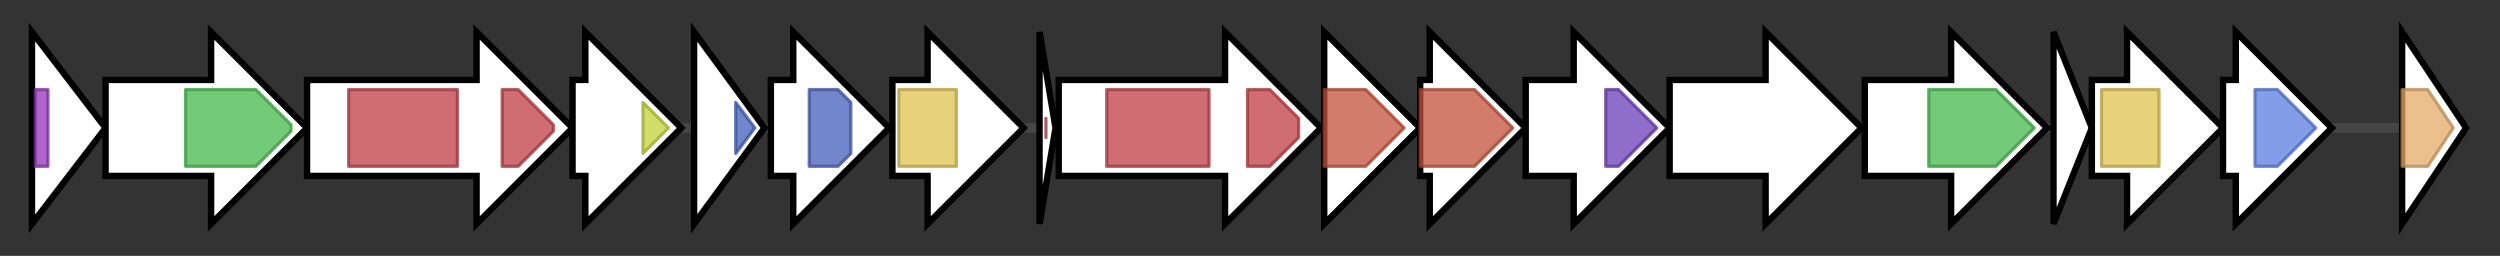 <svg version="1.1" baseProfile="full" xmlns="http://www.w3.org/2000/svg" width="781.6" height="80">
	<rect width="100%" height="100%" fill="#333333" stroke="none"/>
	<g>
		<line x1="10" y1="40.0" x2="771.6" y2="40.0" style="stroke:rgb(70,70,70); stroke-width:3 "/>
		<g>
			<title>tpdR
TetR transcriptional regulator</title>
			<polygon class="tpdR
TetR transcriptional regulator" points="10,10 33,40 10,70" fill="rgb(255,255,255)" fill-opacity="1.0" stroke="rgb(0,0,0)" stroke-width="2"  />
			<g>
				<title>TetR_N (PF00440)
"Bacterial regulatory proteins, tetR family"</title>
				<rect class="PF00440" x="11" y="28" stroke-linejoin="round" width="4" height="24" fill="rgb(148,50,185)" stroke="rgb(118,40,148)" stroke-width="1" opacity="0.75" />
			</g>
		</g>
		<g>
			<title>tpdO
cyclodehydratase</title>
			<polygon class="tpdO
cyclodehydratase" points="33,25 66,25 66,10 96,40 66,70 66,55 33,55" fill="rgb(255,255,255)" fill-opacity="1.0" stroke="rgb(0,0,0)" stroke-width="2"  />
			<g>
				<title>YcaO (PF02624)
"YcaO cyclodehydratase, ATP-ad Mg2+-binding"</title>
				<polygon class="PF02624" points="58,28 80,28 91,39 91,41 80,52 58,52" stroke-linejoin="round" width="33" height="24" fill="rgb(69,185,74)" stroke="rgb(55,148,59)" stroke-width="1" opacity="0.75" />
			</g>
		</g>
		<g>
			<title>tpdP
dehydratase</title>
			<polygon class="tpdP
dehydratase" points="96,25 149,25 149,10 179,40 149,70 149,55 96,55" fill="rgb(255,255,255)" fill-opacity="1.0" stroke="rgb(0,0,0)" stroke-width="2"  />
			<g>
				<title>Lant_dehydr_N (PF04738)
"Lantibiotic dehydratase, N terminus"</title>
				<rect class="PF04738" x="109" y="28" stroke-linejoin="round" width="34" height="24" fill="rgb(191,60,69)" stroke="rgb(152,48,55)" stroke-width="1" opacity="0.75" />
			</g>
			<g>
				<title>Lant_dehydr_N (PF04738)
"Lantibiotic dehydratase, N terminus"</title>
				<polygon class="PF04738" points="157,28 162,28 173,39 173,41 162,52 157,52" stroke-linejoin="round" width="16" height="24" fill="rgb(191,60,69)" stroke="rgb(152,48,55)" stroke-width="1" opacity="0.75" />
			</g>
		</g>
		<g>
			<title>tpdQ
cytochrome P450 monooxygenase</title>
			<polygon class="tpdQ
cytochrome P450 monooxygenase" points="179,25 183,25 183,10 213,40 183,70 183,55 179,55" fill="rgb(255,255,255)" fill-opacity="1.0" stroke="rgb(0,0,0)" stroke-width="2"  />
			<g>
				<title>p450 (PF00067)
"Cytochrome P450"</title>
				<polygon class="PF00067" points="201,32 209,40 201,48" stroke-linejoin="round" width="9" height="24" fill="rgb(195,210,54)" stroke="rgb(155,168,43)" stroke-width="1" opacity="0.75" />
			</g>
		</g>
		<g>
			<title>tpdS
hypothetical protein</title>
			<polygon class="tpdS
hypothetical protein" points="217,10 239,40 217,70" fill="rgb(255,255,255)" fill-opacity="1.0" stroke="rgb(0,0,0)" stroke-width="2"  />
			<g>
				<title>DUF5969 (PF19394)
"Family of unknown function (DUF5969)"</title>
				<polygon class="PF19394" points="230,32 236,40 230,48" stroke-linejoin="round" width="8" height="24" fill="rgb(64,95,189)" stroke="rgb(51,76,151)" stroke-width="1" opacity="0.75" />
			</g>
		</g>
		<g>
			<title>tpdT
N-methyl transferase</title>
			<polygon class="tpdT
N-methyl transferase" points="241,25 248,25 248,10 278,40 248,70 248,55 241,55" fill="rgb(255,255,255)" fill-opacity="1.0" stroke="rgb(0,0,0)" stroke-width="2"  />
			<g>
				<title>MTS (PF05175)
"Methyltransferase small domain"</title>
				<polygon class="PF05175" points="253,28 262,28 266,32 266,48 262,52 253,52" stroke-linejoin="round" width="13" height="24" fill="rgb(70,94,185)" stroke="rgb(56,75,148)" stroke-width="1" opacity="0.75" />
			</g>
		</g>
		<g>
			<title>tpdU
coproporphyrinogen III oxidase</title>
			<polygon class="tpdU
coproporphyrinogen III oxidase" points="279,25 290,25 290,10 320,40 290,70 290,55 279,55" fill="rgb(255,255,255)" fill-opacity="1.0" stroke="rgb(0,0,0)" stroke-width="2"  />
			<g>
				<title>Radical_SAM (PF04055)
"Radical SAM superfamily"</title>
				<rect class="PF04055" x="281" y="28" stroke-linejoin="round" width="18" height="24" fill="rgb(223,193,78)" stroke="rgb(178,154,62)" stroke-width="1" opacity="0.75" />
			</g>
		</g>
		<g>
			<title>tpdA
GE2270 prepropeptide</title>
			<polygon class="tpdA
GE2270 prepropeptide" points="325,10 330,40 325,70" fill="rgb(255,255,255)" fill-opacity="1.0" stroke="rgb(0,0,0)" stroke-width="2"  />
			<g>
				<title>Thiopep_pre (PF19409)
"Thiopeptide-type bacteriocin precursor"</title>
				<polygon class="PF19409" points="327,37 327,40 327,43" stroke-linejoin="round" width="2" height="24" fill="rgb(183,46,49)" stroke="rgb(146,36,39)" stroke-width="1" opacity="0.75" />
			</g>
		</g>
		<g>
			<title>tpdB
dehydratase</title>
			<polygon class="tpdB
dehydratase" points="331,25 383,25 383,10 413,40 383,70 383,55 331,55" fill="rgb(255,255,255)" fill-opacity="1.0" stroke="rgb(0,0,0)" stroke-width="2"  />
			<g>
				<title>Lant_dehydr_N (PF04738)
"Lantibiotic dehydratase, N terminus"</title>
				<rect class="PF04738" x="346" y="28" stroke-linejoin="round" width="32" height="24" fill="rgb(191,60,69)" stroke="rgb(152,48,55)" stroke-width="1" opacity="0.75" />
			</g>
			<g>
				<title>Lant_dehydr_N (PF04738)
"Lantibiotic dehydratase, N terminus"</title>
				<polygon class="PF04738" points="390,28 397,28 406,37 406,43 397,52 390,52" stroke-linejoin="round" width="16" height="24" fill="rgb(191,60,69)" stroke="rgb(152,48,55)" stroke-width="1" opacity="0.75" />
			</g>
		</g>
		<g>
			<title>tpdC
dehydratase</title>
			<polygon class="tpdC
dehydratase" points="414,25 414,25 414,10 444,40 414,70 414,55 414,55" fill="rgb(255,255,255)" fill-opacity="1.0" stroke="rgb(0,0,0)" stroke-width="2"  />
			<g>
				<title>Lant_dehydr_C (PF14028)
"Lantibiotic biosynthesis dehydratase C-term"</title>
				<polygon class="PF14028" points="414,28 427,28 439,40 427,52 414,52" stroke-linejoin="round" width="28" height="24" fill="rgb(195,82,58)" stroke="rgb(156,65,46)" stroke-width="1" opacity="0.75" />
			</g>
		</g>
		<g>
			<title>tpdD
hypothetical protein</title>
			<polygon class="tpdD
hypothetical protein" points="444,25 447,25 447,10 477,40 447,70 447,55 444,55" fill="rgb(255,255,255)" fill-opacity="1.0" stroke="rgb(0,0,0)" stroke-width="2"  />
			<g>
				<title>Lant_dehydr_C (PF14028)
"Lantibiotic biosynthesis dehydratase C-term"</title>
				<polygon class="PF14028" points="444,28 461,28 473,40 461,52 444,52" stroke-linejoin="round" width="31" height="24" fill="rgb(195,82,58)" stroke="rgb(156,65,46)" stroke-width="1" opacity="0.75" />
			</g>
		</g>
		<g>
			<title>tpdE
dehydrogenase</title>
			<polygon class="tpdE
dehydrogenase" points="477,25 492,25 492,10 522,40 492,70 492,55 477,55" fill="rgb(255,255,255)" fill-opacity="1.0" stroke="rgb(0,0,0)" stroke-width="2"  />
			<g>
				<title>Nitroreductase (PF00881)
"Nitroreductase family"</title>
				<polygon class="PF00881" points="502,28 506,28 518,40 506,52 502,52" stroke-linejoin="round" width="18" height="24" fill="rgb(106,62,184)" stroke="rgb(84,49,147)" stroke-width="1" opacity="0.75" />
			</g>
		</g>
		<g>
			<title>tpdF
hypothetical protein</title>
			<polygon class="tpdF
hypothetical protein" points="522,25 552,25 552,10 582,40 552,70 552,55 522,55" fill="rgb(255,255,255)" fill-opacity="1.0" stroke="rgb(0,0,0)" stroke-width="2"  />
		</g>
		<g>
			<title>tpdG
cyclodehydratase</title>
			<polygon class="tpdG
cyclodehydratase" points="583,25 610,25 610,10 640,40 610,70 610,55 583,55" fill="rgb(255,255,255)" fill-opacity="1.0" stroke="rgb(0,0,0)" stroke-width="2"  />
			<g>
				<title>YcaO (PF02624)
"YcaO cyclodehydratase, ATP-ad Mg2+-binding"</title>
				<polygon class="PF02624" points="603,28 624,28 636,40 624,52 603,52" stroke-linejoin="round" width="34" height="24" fill="rgb(69,185,74)" stroke="rgb(55,148,59)" stroke-width="1" opacity="0.75" />
			</g>
		</g>
		<g>
			<title>tpdK
hypothetical protein</title>
			<polygon class="tpdK
hypothetical protein" points="642,10 654,40 642,70" fill="rgb(255,255,255)" fill-opacity="1.0" stroke="rgb(0,0,0)" stroke-width="2"  />
		</g>
		<g>
			<title>tpdL
coproporphyrinogen III oxidase</title>
			<polygon class="tpdL
coproporphyrinogen III oxidase" points="654,25 665,25 665,10 695,40 665,70 665,55 654,55" fill="rgb(255,255,255)" fill-opacity="1.0" stroke="rgb(0,0,0)" stroke-width="2"  />
			<g>
				<title>Radical_SAM (PF04055)
"Radical SAM superfamily"</title>
				<rect class="PF04055" x="657" y="28" stroke-linejoin="round" width="18" height="24" fill="rgb(223,193,78)" stroke="rgb(178,154,62)" stroke-width="1" opacity="0.75" />
			</g>
		</g>
		<g>
			<title>tpdM
O-methyl transferase</title>
			<polygon class="tpdM
O-methyl transferase" points="695,25 699,25 699,10 729,40 699,70 699,55 695,55" fill="rgb(255,255,255)" fill-opacity="1.0" stroke="rgb(0,0,0)" stroke-width="2"  />
			<g>
				<title>Methyltransf_2 (PF00891)
"O-methyltransferase domain"</title>
				<polygon class="PF00891" points="705,28 712,28 724,40 712,52 705,52" stroke-linejoin="round" width="20" height="24" fill="rgb(91,124,224)" stroke="rgb(72,99,179)" stroke-width="1" opacity="0.75" />
			</g>
		</g>
		<g>
			<title>tpdN
deaminase reductase</title>
			<polygon class="tpdN
deaminase reductase" points="751,10 771,40 751,70" fill="rgb(255,255,255)" fill-opacity="1.0" stroke="rgb(0,0,0)" stroke-width="2"  />
			<g>
				<title>RibD_C (PF01872)
"RibD C-terminal domain"</title>
				<polygon class="PF01872" points="751,28 759,28 767,40 759,52 751,52" stroke-linejoin="round" width="17" height="24" fill="rgb(228,170,103)" stroke="rgb(182,135,82)" stroke-width="1" opacity="0.75" />
			</g>
		</g>
	</g>
</svg>
